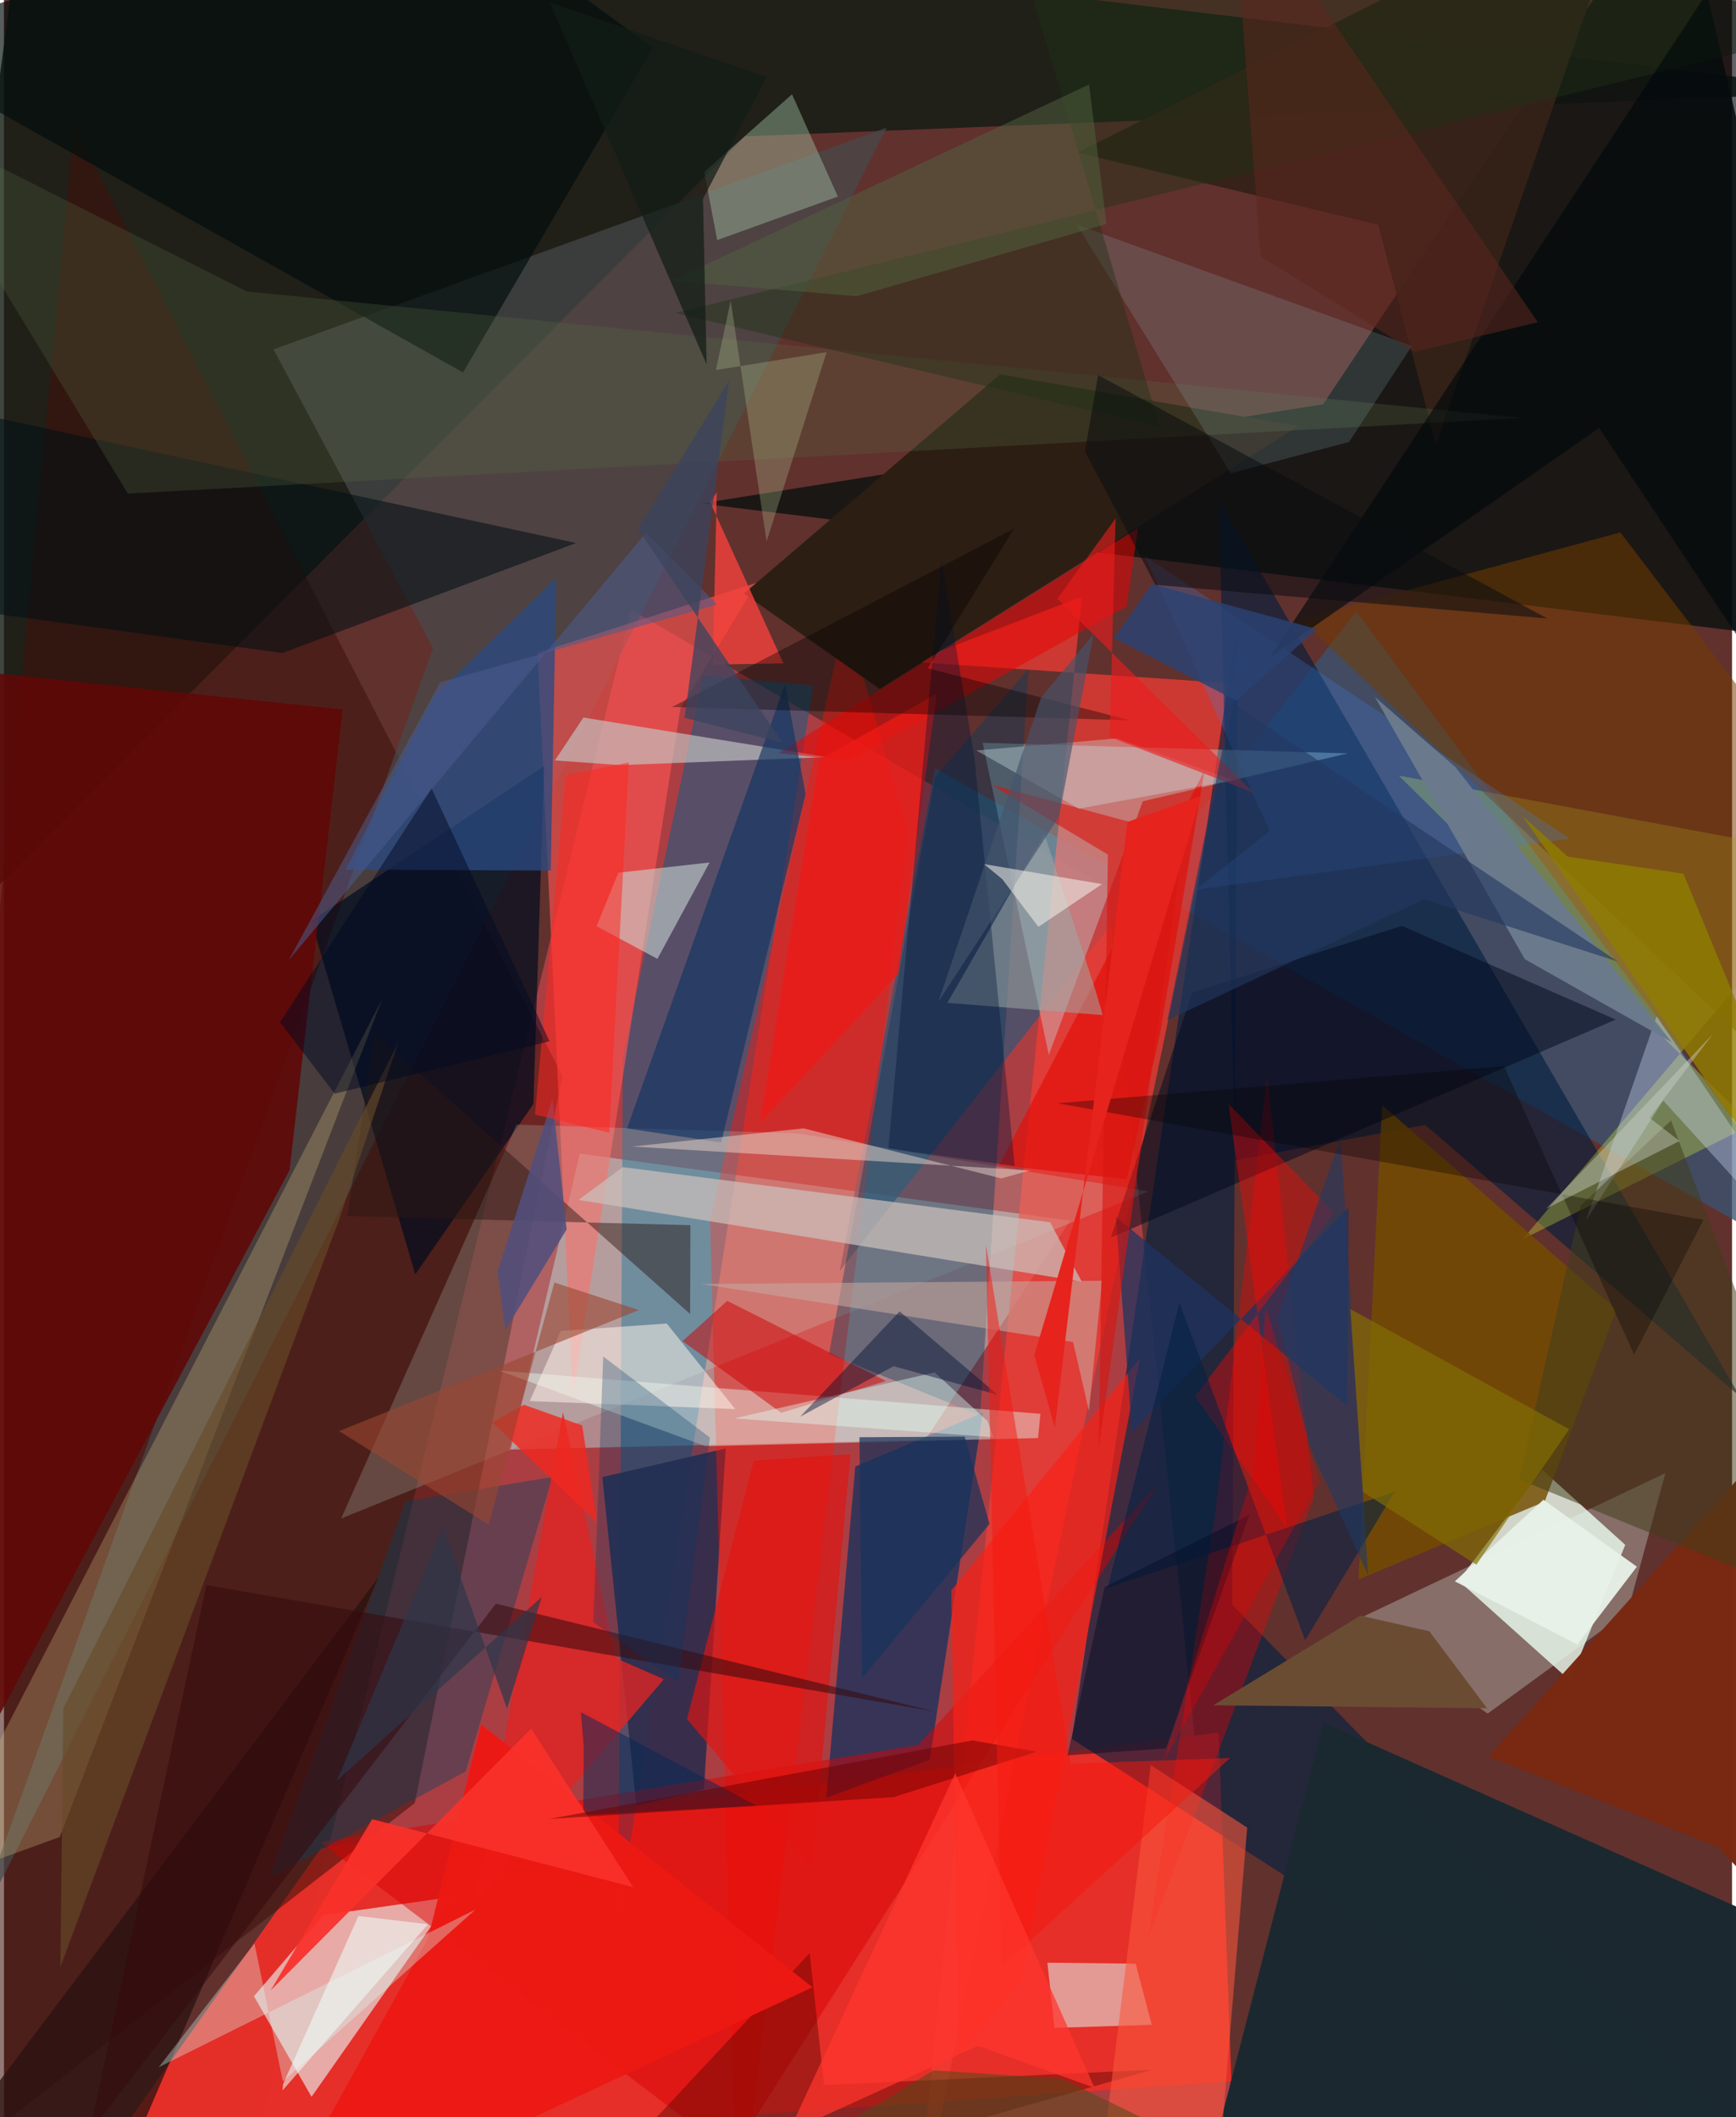 <svg xmlns="http://www.w3.org/2000/svg" width="228" height="278" viewBox="0 0 836 1024"><path fill="#61312e" d="M0 0h836v1024H0z"/><path fill="#de4852" fill-opacity=".588" d="M533.559 429.163L601.422 1086H109.906L303.37 294.838z"/><path fill="#121c13" fill-opacity=".812" d="M-62 487.964l420.491-422.01L898 44.39 11.127-62z"/><path fill="#e53029" fill-opacity=".996" d="M153.518 893.704l434.11-55.74 6.181 168.697-546.717 37.921z"/><path fill="#ebfbec" fill-opacity=".808" d="M784.344 747.188l-26.758 65.652-53.902-48.342 40.573-53.514z"/><path fill="#0f1210" fill-opacity=".843" d="M810.085-62l-171.89 257.525-301.14 48.009L898 312.544z"/><path fill="#bbf4f2" fill-opacity=".408" d="M245.117 701.128l200.558-4.7 70.116-106.05-237.221-32.426z"/><path fill="#395370" fill-opacity=".769" d="M404.362 614.68l46.132-243.097L898 624.618l-243.74-328.89z"/><path fill="#f33c34" fill-opacity=".722" d="M521.476 288.594l-82.212 31.516 157.768 10.617L440.107 1086z"/><path fill="#02203f" fill-opacity=".635" d="M898 1086L594.2 776.17l2.572-476.873-80.128 541.769z"/><path fill="#e8f8f6" fill-opacity=".612" d="M120.953 965.505l33.598-39.234 62.054-8.765-67.804 96.654z"/><path fill="#006090" fill-opacity=".482" d="M391.518 331.525l-94.324 596.644 2.164-416.845 38.969-184.569z"/><path fill="#3e120c" fill-opacity=".565" d="M33.843 60.85L-62 1074.991l260.749-202.91 71.486-351.664z"/><path fill="#0b3160" fill-opacity=".722" d="M411.842 709.317l61.72-26.091-25.687 167.9-50.04 18.369z"/><path fill="#1b2930" fill-opacity=".992" d="M842.852 1086L898 948.838 638.442 833.265l-62.654 242.276z"/><path fill="#47494a" fill-opacity=".714" d="M-18.161 942.765L207.56 313.46l-77.134-144.476 296.7-107.307z"/><path fill="#001d3e" fill-opacity=".604" d="M587.67 241.866l8.027 319.32 91.89-17.11 152.225 131.357z"/><path fill="#312c4d" fill-opacity=".929" d="M305.911 873.381l-16.426-158.966 59.693-13.847-10.57 164.863z"/><path fill="#ff5551" fill-opacity=".631" d="M258.18 315.723l106.012-33.904-36.958 60.885-52.058 332.702z"/><path fill="#ff1509" fill-opacity=".42" d="M341.6 590.826L354.71 1086l82.63-682.96-30.195-105.33z"/><path fill="#e9ff3b" fill-opacity=".294" d="M674.797 375.147l170.65 168.891-110.863 55.4 156.285-184.12z"/><path fill="#bef1f7" fill-opacity=".337" d="M650.115 364.386l-99.154 23.153-45.489 122.7-32.028-150.965z"/><path fill="#000c1f" fill-opacity=".702" d="M148.63 445.435l112.712-74.971-5.204 163.528-57.157 82.374z"/><path fill="#c6fbea" fill-opacity=".188" d="M163.115 734.453l84.871-190.52 136.172 4.275 169.526 28.042z"/><path fill="#2d1f14" fill-opacity=".992" d="M481.924 181.071l144.347 25.045L423.714 333.25l-65.769-46.15z"/><path fill="#003b60" fill-opacity=".392" d="M399.12 654.854l51.36-279.17 45.188-52.163-23.431 361.104z"/><path fill="#744c00" fill-opacity=".827" d="M666.716 534.48l-11.408 229.433 90.035-37.605 34.707-92.934z"/><path fill="#600706" fill-opacity=".878" d="M138.18 565.915L-18.296 859.764l-42.29-540.003 224.433 23.392z"/><path fill="#e7fef4" fill-opacity=".427" d="M500.253 695.523l-160.901 3.953-99.845-36.584 261.92 20.923z"/><path fill="#f70000" fill-opacity=".357" d="M585.928 732.181L553.37 937.815l80.252-213.296L611.09 520.54z"/><path fill="#e1fbf8" fill-opacity=".522" d="M508.199 980.834l-3.41-31.564 42.686.486 7.798 29.56z"/><path fill="#cdba7c" fill-opacity=".31" d="M26.97 888.49L-62 920.87l36.604-33.784 208.295-403.702z"/><path fill="#cbbfbb" fill-opacity=".722" d="M277.982 580.355l21.403-15.865 206.719 26.694 15.364 28.767z"/><path fill="#db0000" fill-opacity=".482" d="M442.266 843.975l-289.131 47.094 199.017 150.991 206.629-324.92z"/><path fill="#e6fff5" fill-opacity=".294" d="M803.76 712.509l-150.059 71.195 64.055 45.104 67.787-49.417z"/><path fill="#2a4a81" fill-opacity=".773" d="M267.177 279.537l-2.654 141.531-99.182-.486 42.966-83.94z"/><path fill="#06415e" fill-opacity=".404" d="M265.332 714.328l-41.915 142.424-94.991 51.497 65.843-182.073z"/><path fill="#352218" fill-opacity=".957" d="M519.397 73.803l145.405 34.93 27.976 106.115 95.945-276.486z"/><path fill="#e02424" fill-opacity=".788" d="M270.435 683.033L295.93 801.94l23.3 10.256-90.797 106.637z"/><path fill="#733c00" fill-opacity=".525" d="M887.088 395.3l3.218 153.056L627.143 299.49l154.829-42.004z"/><path fill="#c6c6c3" fill-opacity=".659" d="M398.06 366.176l-117.736-19.141-13.8 20.752 31.532 2.278z"/><path fill="#a5c4a7" fill-opacity=".427" d="M403.426 95.071l-58.378 21.052-6.246-32.927 42.447-37.589z"/><path fill="#3f7fe8" fill-opacity=".251" d="M612.32 401.864l-35.904 28.513 181.162-24.713-205.564-136.612z"/><path fill="#f72118" fill-opacity=".702" d="M461.744 994.378l30.49-36.692 57.344-300.74-91.282 112.317z"/><path fill="#000d0c" fill-opacity=".667" d="M313.947 23.147L197.474-62-62 20.749l284.102 159.39z"/><path fill="#000f14" fill-opacity=".557" d="M-62 189.507l338.772 73.137-142.1 53.22L-62 288.908z"/><path fill="#580500" fill-opacity=".431" d="M396.735 1008.472l-6.938-63.822L257.993 1086l297.336-84.91z"/><path fill="#ec0300" fill-opacity=".522" d="M543.084 293.277l-134.455 74.72-33.841-3.795 173.838-108.795z"/><path fill="#c9d9d4" fill-opacity=".58" d="M316.13 463.76l25.224-46.603-44.134 4.933-10.545 25.913z"/><path fill="#1e3460" fill-opacity=".725" d="M650.519 583.848L545.726 692.562l-7.858-103.999 111.925 91.308z"/><path fill="#596a44" fill-opacity=".278" d="M59.943 238.74l674.344-36.565-616.755-61.208-168.567-84.88z"/><path fill="#792811" fill-opacity=".984" d="M829.267 893.356l32.98 35.343L898 649.45 718.197 849.568z"/><path fill="#113563" fill-opacity=".651" d="M377.872 330.878l9.937 53.175-40.863 168.574-45.531-6.854z"/><path fill="#00081e" fill-opacity=".502" d="M676.273 447.805l103.454 45.334-244.281 105.453 39.409-118.529z"/><path fill="#29120f" fill-opacity=".741" d="M181.181 762.924L52.476 1061.942 206.016 1086H-62z"/><path fill="#fdf4eb" fill-opacity=".525" d="M269.39 643.741l51.244-3.609 33.14 41.403-99.433-3.883z"/><path fill="#d4defb" fill-opacity=".357" d="M799.517 491.521L898 636.999l-95.303-104.724-37.309 57.923z"/><path fill="#f7423c" fill-opacity=".788" d="M341.626 242.886l35.449 77.935-34.15.639 1.927-83.392z"/><path fill="#cd0000" fill-opacity=".502" d="M376 683.35l-47.7-34.713 21.617-19.463 76.756 38.766z"/><path fill="#8abcc9" fill-opacity=".188" d="M518.975 108.665l74.542 120.19 57.193-15.076 30.418-46.491z"/><path fill="#fa563c" fill-opacity=".584" d="M554.766 853.73l46.678 30.191-13.381 160.45-54.68-17.96z"/><path fill="#ff0705" fill-opacity=".388" d="M620.756 739.097l-28.34-205.15 51 52.64-67.202 88.806z"/><path fill="#e2110a" fill-opacity=".698" d="M580.817 372.678l-99.375 190.864 61.715 6.823 16.083-70.22z"/><path fill="#032144" fill-opacity=".576" d="M533.92 767.935l34.76-137.715 60.811 163.1 43.38-71.89z"/><path fill="#ed1914" fill-opacity=".973" d="M123.154 1086l268.002-124.807-160.3-127.166-25.672 103.512z"/><path fill="#c6a79e" fill-opacity=".569" d="M517.209 649.1l7.692 33.427 6.347-63.083-193.974 1.562z"/><path fill="#d7fffb" fill-opacity=".329" d="M134.927 1006.693l93.105-83.052L74.87 999.842l46.312-59.827z"/><path fill="#012956" fill-opacity=".482" d="M280.487 845.02l-.26 32.927 83.833-4.616-84.952-45.215z"/><path fill="#9ea9a6" fill-opacity=".525" d="M527.862 478.399l3.703 12.572-75.173-5.93 46.926-81.692z"/><path fill="#ec1a16" fill-opacity=".773" d="M451.253 335.566l-56.913 31.96-28.728 175.942 67.057-72.415z"/><path fill="#2c1914" fill-opacity=".475" d="M179.569 500.053l-13.553 88.124 166.083 4.408-.138 42.963z"/><path fill="#6b7a8d" fill-opacity=".973" d="M735.74 463.922L663.205 337.07l38.945 33.96 104.742 133.13z"/><path fill="#e21511" fill-opacity=".659" d="M409.59 703.29l-18.743 199.964-60.432-71.822 32.315-124.917z"/><path fill="#8f7e00" fill-opacity=".796" d="M898 630.03L734.902 394.983l21.684 19.363 55.892 8.216z"/><path fill="#36090e" fill-opacity=".557" d="M450.306 827.804L237.97 775.648 41.273 1031.782 97.91 766.644z"/><path fill="#001438" fill-opacity=".365" d="M453.51 270.976l15.952 95.25 19.52 197.73-61.116-8.505z"/><path fill="#e5d1c9" fill-opacity=".51" d="M482.48 569.967l-95.658-24.22-82.925 8.79 192.45 11.563z"/><path fill="#1f3116" fill-opacity=".431" d="M324.824 151.387L898 11.118 479.717-62l79.413 268.57z"/><path fill="#00080c" fill-opacity=".631" d="M862.391-62l-249.9 379.829 159.198-110.8L898 397.1z"/><path fill="#f0281f" fill-opacity=".816" d="M279.738 689.438l-28.214-10.008-15.312 8.512 50.552 48.29z"/><path fill="#d9150f" fill-opacity=".6" d="M570.958 404.657l-41.376 296.605 4.458-287.919-56.61-33.932z"/><path fill="#cee3e4" fill-opacity=".361" d="M594.56 377.405l-74.62 13.717-49.543-28.151 68.119-5.834z"/><path fill="#f8312b" fill-opacity=".941" d="M178.108 879.862l-49.04 82.788L255.08 836.056l49.262 76.656z"/><path fill="#4b5c8d" fill-opacity=".537" d="M310.668 257.597l34.373 34.79-134.06 37.654-73.317 134.527z"/><path fill="#413e19" fill-opacity=".525" d="M762.785 583.024l43.686-41.107L898 782.777l-165.005-67.221z"/><path fill="#524f7c" fill-opacity=".878" d="M238.762 615.2l3.834 28.054 29.615-48.622-6.855-62.98z"/><path fill="#000001" fill-opacity=".361" d="M544.727 348.36l-97.82-25.135 41.8-67.58-165.518 86.318z"/><path fill="#6b4d34" fill-opacity=".996" d="M585.067 824.781l132.42 1.458-27.936-37.25-33.339-7.576z"/><path fill="#e3fff6" fill-opacity=".416" d="M353.246 686.023L478.7 695.12l-2.892-7.837-25.569-23.497z"/><path fill="#011132" fill-opacity=".443" d="M433.287 634.269l-48.11 50.93 45.18-24.403 50.35 13.805z"/><path fill="#b3c390" fill-opacity=".306" d="M351.572 145.404l17.371 116.465 29.012-91.533-53.545 8.646z"/><path fill="#674b28" fill-opacity=".635" d="M161.909 590.507L27.269 951.37l1.453-125.061 162.02-322.063z"/><path fill="#e8f1e9" fill-opacity=".953" d="M701.907 764.84l42.845-39.476 45.216 32.394-28.765 37.672z"/><path fill="#6c0000" fill-opacity=".506" d="M499.55 847.243l-31.015-5.497-204.728 38.027 166.715-10.592z"/><path fill="#213a64" fill-opacity=".596" d="M616.02 637.372l30.623-87.036 13.31 211.685-27.679-61.06z"/><path fill="#18345b" fill-opacity=".725" d="M476.794 737.076l-61.634 74.576-1.294-116.504 50.898-.3z"/><path fill="#ff281f" fill-opacity=".522" d="M256.92 539.065l14.81-164.107 30.583-6.178-9.512 179.058z"/><path fill="#ed1d1c" fill-opacity=".608" d="M534.915 356.449l69.53 26.952-94.79-93.818 28.12-38.872z"/><path fill="#827004" fill-opacity=".675" d="M651.335 633.163l105.841 58.094-44.857 65.538-54.955-35.264z"/><path fill="#45546c" fill-opacity=".643" d="M501.773 337.364L452.08 484.45l58.298-89.335 16.768-88.462z"/><path fill="#f5190f" fill-opacity=".506" d="M482.675 951.323l-7.635-349.319 40.98 251.058 77.146-2.787z"/><path fill="#2b4372" fill-opacity=".831" d="M555.252 282.488l80.008 21.802-39.152 34.57-59.006-30.24z"/><path fill="#994731" fill-opacity=".6" d="M266.26 620.318l40.901 13.31-145.022 58.555 72.411 45.233z"/><path fill="#526340" fill-opacity=".51" d="M524.95 40.867l-202.048 94.965 89.66 7.44 120.815-34.934z"/><path fill="#3b445e" fill-opacity=".769" d="M376.61 359.297L306.803 255.92l44.013-71.883-21.538 163.14z"/><path fill="#effffc" fill-opacity=".557" d="M134.73 1011.114l70.402-80.419-33.65-3.986-36.44 81.24z"/><path fill="#5c261d" fill-opacity=".561" d="M742.02 155.868l-59.734 14.257-74.352-46.167L593.647-62z"/><path fill="#f4f3ea" fill-opacity=".541" d="M474.124 417.931l8.858 7.303 17.441 23.054 30.815-20.682z"/><path fill="#2d364a" fill-opacity=".69" d="M243.364 826.415l-31.049-87.592-51.25 122.41 99.072-88.797z"/><path fill="#060000" fill-opacity=".318" d="M725.69 515.63l-215.956 17.976L822.18 590.01l-33.567 65.148z"/><path fill="#554919" fill-opacity=".537" d="M649.756 1072.674l-310.263-4.394 110.208-66.925 62.254 4.092z"/><path fill="#000d26" fill-opacity=".467" d="M514.539 848.971l47.602-3.339 40.38-112.957-70.058 34.972z"/><path fill="#e6241d" fill-opacity=".996" d="M543.513 397.532l-35.14 292.785-9.927-34.864 80.685-270.437z"/><path fill="#003767" fill-opacity=".29" d="M326.177 813.74l-41.05-29.122 4.791-128.514 51.586 39.2z"/><path fill="#0a0e11" fill-opacity=".549" d="M557.026 282.859l-34.054-64.598 6.354-36.846 217.29 117.717z"/><path fill="#233861" fill-opacity=".616" d="M780.725 465.063L594.01 339.776l-31.178 153.703 124.176-58.517z"/><path fill="#121e17" fill-opacity=".729" d="M368.945 37.242l-30.78 58.98 1.773 80.039L263.955 1.088z"/><path fill="#ea0000" fill-opacity=".318" d="M604.587 711.462l5.749-79.167 26.142 84.393-75.533 135.195z"/><path fill="#000921" fill-opacity=".486" d="M159.994 528.973l-26.425-34.57L206.89 381.38l57.064 122.27z"/><path fill="#cbd3c9" fill-opacity=".427" d="M810.587 551.85l-64.44 32.726 80.694-84.586-30.803 40.67z"/><path fill="#ff362d" fill-opacity=".733" d="M527.566 1009.755l-56.476-20.199-91.436 41.654 80.55-173.56z"/></svg>